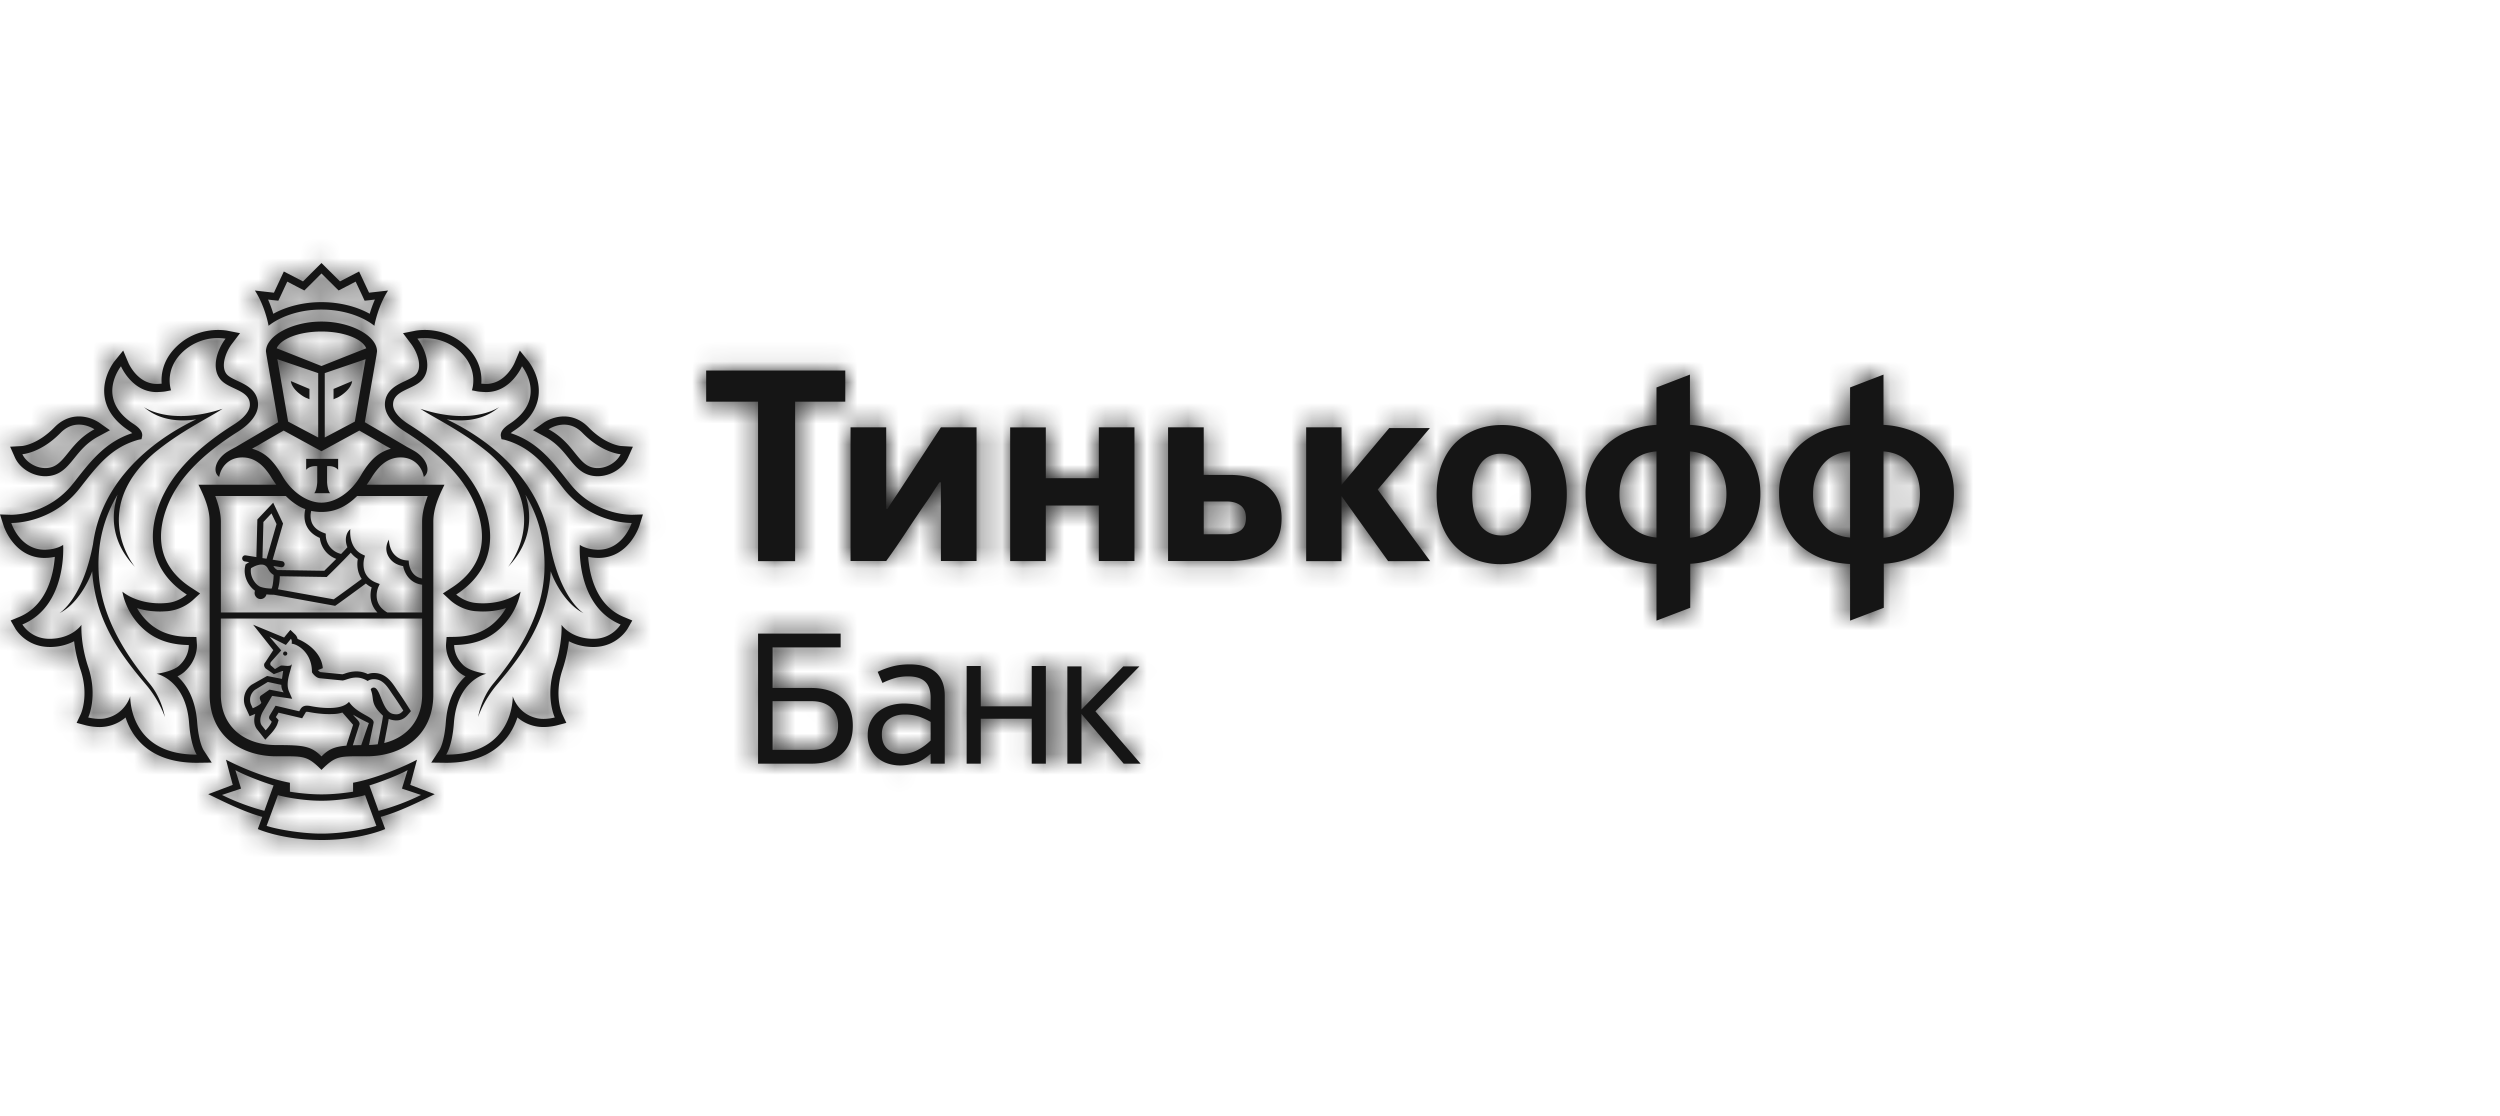 <svg width="121" height="54" xmlns="http://www.w3.org/2000/svg" xmlns:xlink="http://www.w3.org/1999/xlink"><defs><path d="M13.809 31.534a.099.099 0 0 0-.106.092.098.098 0 0 0 .094.106.1.1 0 0 0 .107-.093.1.1 0 0 0-.095-.105zm4.515 7.71l-.445-1.228c.53-.162 1.44-.51 1.848-.741l-.272.893.922.308a11.07 11.07 0 0 1-2.053.768zm-2.763 1.104c-1.072 0-2.295-.247-2.657-.376l.548-1.487c.455.133 1.4.274 2.086.27h.044c.686.004 1.63-.137 2.087-.27l.547 1.487c-.36.129-1.584.376-2.655.376zm-4.817-1.872l.923-.308-.273-.893c.407.231 1.319.58 1.847.74l-.446 1.23a11.115 11.115 0 0 1-2.051-.769zm9.674-.273l-.561-.215.155-.583.17-.634s-.994.542-2.395.948c-.398.114-.698.166-.698.166v.433s-.75.13-1.507.13h-.044c-.758 0-1.506-.13-1.506-.13v-.433s-.302-.052-.698-.166a13.185 13.185 0 0 1-2.395-.948l.168.634.158.583-.563.215-.624.235c.715.346 1.707.85 2.614 1.1l-.214.587s1.152.526 3.069.531v.001h.026c1.92-.006 3.07-.532 3.07-.532l-.216-.587c.908-.25 1.901-.754 2.613-1.1l-.622-.235zm-7.201-23.676l.255.027.11-.233.322-.69.596.31.23.118.185-.183.644-.64.645.64.185.183.23-.119.594-.31.326.69.108.234.255-.027.244-.03a5.811 5.811 0 0 0-.253.691c-.643-.36-1.48-.565-2.334-.565-.85 0-1.686.205-2.332.565a5.875 5.875 0 0 0-.253-.69l.243.03zm2.342.456c1.143 0 2.056.38 2.561.785 0 0 .15-.906.662-1.706l-.92.105-.482-1.026-.924.478-.897-.889-.894.89-.927-.479-.48 1.026-.92-.105c.512.8.661 1.706.661 1.706.509-.405 1.42-.785 2.56-.785zm14.477 15.242s-.397.694-1.31.694h-.01c-1.097-.006-1.538-.677-1.538-.677s.064.873-.331 2.05c-.475 1.42.004 2.433.004 2.433s-.256.07-.55.07c-.113 0-.23-.012-.342-.041-.914-.218-1.142-1.054-1.142-1.054s.084 2.823-3.197 2.823h-.025s.29-.394.374-1.53c.156-2.095 1.57-2.382 1.57-2.382s-.755-.095-1.082-.389c-.511-.465-.474-1.002-.474-1.002 1.153-.016 1.91-.41 2.485-1.08.625-.723.727-1.504.727-1.504s-.62.565-1.82.565a3.42 3.42 0 0 1-.334-.017c-.568-.046-.96-.408-.96-.408 1.249-.804 2.125-2.206 1.348-4.318-.623-1.693-2.118-2.957-3.625-3.91-.5-.314-.78-.663-.78-.963 0-.708 1.003-.73 1.413-1.205.475-.553.177-1.448-.234-1.988 0 0 .139-.028.357-.028.433 0 1.183.11 1.8.75.819.85.48 1.777.48 1.777l.218.043c.131.028.262.033.398.04l.087.002c1.19 0 1.722-1.249 1.722-1.249s1.264 1.561-.597 2.785c-.32.209-.462.403-.425.61l.029.135.133.024c1.349.367 2.032 1.302 2.866 2.364 1.266 1.615 3.057 1.667 3.278 1.667h.024s-.408 1.295-1.613 1.295l-.057-.001c-.554-.02-.838-.233-.838-.233s-.215 2.94 1.971 3.852zm-1.076-3.221c1.477 0 1.971-1.508 1.991-1.573l.166-.531-.554.017h-.002a3.958 3.958 0 0 1-2.98-1.517l-.11-.137c-.755-.964-1.47-1.88-2.751-2.298.037-.034.09-.075.163-.122.679-.448 1.074-.993 1.173-1.625.146-.952-.46-1.71-.486-1.741l-.411-.51-.257.605c-.017.038-.45 1.007-1.359 1.007h-.067l-.18-.01c.032-.433-.047-1.102-.652-1.73-.727-.755-1.618-.869-2.084-.869-.25 0-.415.031-.433.033l-.621.123.383.508c.3.39.573 1.112.25 1.488-.104.12-.316.217-.52.315-.417.193-.99.462-.99 1.148 0 .443.344.907.965 1.301 1.84 1.16 2.974 2.372 3.464 3.71.759 2.056-.231 3.23-1.192 3.848l-.43.278.377.347c.051.045.511.453 1.193.512.13.008.253.016.369.016.436 0 .809-.07 1.111-.162a2.836 2.836 0 0 1-.314.445c-.549.639-1.225.93-2.196.945l-.361.006-.028.363c-.003.074-.03.748.605 1.32.097.089.215.162.338.221-.431.39-.869 1.068-.954 2.23-.071.97-.302 1.329-.305 1.332l-.398.612.72.01c1.192 0 2.104-.33 2.736-.984.374-.387.587-.824.714-1.21a1.935 1.935 0 0 0 1.258.463c.336 0 .618-.072.65-.08l.46-.121-.204-.432c-.015-.034-.399-.9.014-2.134.178-.535.27-1.013.314-1.385.29.152.678.277 1.18.279 1.139 0 1.642-.855 1.664-.89l.224-.393-.415-.172c-1.359-.566-1.66-2.086-1.72-2.908.123.024.263.046.422.05l.07.002zm-1.66-6.452c.275 0 .596.094.9.408.951.97 1.837 1.024 1.837 1.024-.161.358-.628.672-1.11.672-.113 0-.225-.017-.336-.056-.655-.222-.89-1.208-2.04-1.822 0 0 .321-.226.749-.226zm-.936.577c.551.294.872.689 1.153 1.039.277.342.54.67.95.807.146.05.3.074.46.074.615 0 1.234-.378 1.469-.902l.236-.526-.571-.034c-.027 0-.762-.068-1.58-.907-.336-.343-.743-.524-1.181-.524-.536 0-.933.269-.976.296l-.525.371.565.306zm.259 5.236v.02c-.332-2.685-2.274-4.624-4.436-5.802-.2-.108-.385-.199-.563-.286.657.103 1.717.115 2.536-.597 0 0-1.252.924-3.816.085.71.462 2.088 1.114 3.348 2.17 3.147 2.776.896 5.484.896 5.484 1.13-1.185 1.178-2.454.845-3.49.595.994.976 2.202.917 3.691-.087 2.134-1.255 3.979-2.485 5.461-.59.72-.723 1.604-.723 1.604s.239-.78.923-1.583c1.317-1.548 2.444-3.156 2.591-5.474.136.421.698 1.59 1.588 2.03 0 0-1.119-.676-1.621-3.313zM9.499 36.523c-3.28 0-3.196-2.823-3.196-2.823s-.23.836-1.143 1.054c-.11.03-.227.04-.34.04-.295 0-.55-.069-.55-.069s.477-1.014.002-2.433c-.393-1.177-.33-2.05-.33-2.05s-.44.67-1.537.677h-.011c-.912 0-1.31-.694-1.31-.694 2.185-.911 1.971-3.852 1.971-3.852s-.284.213-.838.233l-.058.001c-1.205 0-1.613-1.295-1.613-1.295H.57c.223 0 2.012-.052 3.278-1.667.834-1.062 1.518-1.996 2.865-2.364l.135-.024.03-.135c.037-.207-.104-.401-.425-.61-1.861-1.224-.597-2.784-.597-2.784s.529 1.248 1.722 1.248l.086-.002c.134-.007.267-.012.397-.04l.22-.043s-.34-.926.48-1.776a2.472 2.472 0 0 1 2.155-.723c-.41.54-.707 1.435-.233 1.988.41.475 1.412.497 1.412 1.205 0 .3-.279.65-.78.963-1.507.953-3.002 2.217-3.624 3.91-.776 2.112.1 3.514 1.35 4.318 0 0-.393.362-.962.408a3.416 3.416 0 0 1-.335.017c-1.198 0-1.819-.565-1.819-.565s.103.78.724 1.505c.58.669 1.335 1.063 2.489 1.079 0 0 .036.537-.474 1.002-.328.294-1.082.389-1.082.389s1.414.288 1.57 2.382c.084 1.136.37 1.53.37 1.53H9.5zm.35-.226c-.002-.003-.231-.362-.305-1.332-.085-1.162-.523-1.84-.955-2.23.124-.059.24-.132.338-.22.635-.573.608-1.248.604-1.32l-.025-.364-.363-.006c-.97-.015-1.646-.306-2.195-.945-.127-.15-.23-.299-.314-.445.302.093.672.162 1.11.162.117 0 .24-.008.369-.016a2.172 2.172 0 0 0 1.194-.512l.378-.347-.43-.278c-.965-.619-1.95-1.792-1.194-3.849.49-1.337 1.624-2.548 3.466-3.709.621-.394.962-.858.962-1.301 0-.686-.57-.955-.989-1.148-.203-.098-.416-.195-.519-.315-.324-.376-.05-1.098.25-1.488l.386-.508-.625-.123c-.018-.002-.182-.033-.432-.033-.466 0-1.356.114-2.082.87-.606.627-.686 1.296-.654 1.729l-.18.01h-.066c-.912 0-1.343-.97-1.36-1.007l-.256-.605-.415.51c-.023.03-.63.79-.482 1.74.097.633.494 1.178 1.173 1.626.074.047.125.088.162.122-1.282.418-1.997 1.334-2.752 2.298l-.109.137a3.96 3.96 0 0 1-2.982 1.517L0 24.9l.17.531c.02.065.512 1.573 1.99 1.573l.071-.002c.157-.004.297-.026.421-.05-.06.822-.362 2.342-1.72 2.908l-.416.172.225.392c.021.036.526.89 1.667.89a2.53 2.53 0 0 0 1.178-.278c.044.372.135.85.313 1.385.413 1.234.028 2.1.014 2.134l-.204.432.46.122c.031.007.315.08.65.08a1.933 1.933 0 0 0 1.258-.463c.125.385.34.822.713 1.209.634.654 1.545.984 2.736.984l.721-.01-.399-.612zM2.92 20.96c.304-.314.625-.409.901-.409.426 0 .748.227.748.227-1.15.615-1.386 1.6-2.043 1.822a.986.986 0 0 1-.333.055c-.482 0-.95-.313-1.109-.671 0 0 .885-.054 1.836-1.024zm-.727 2.089c.159 0 .313-.024.46-.074.411-.137.673-.465.95-.807.283-.35.6-.745 1.152-1.04l.567-.304-.526-.372c-.045-.028-.44-.296-.975-.296-.439 0-.846.18-1.183.525-.818.838-1.551.906-1.578.907l-.57.033.234.526c.236.524.854.902 1.47.902zm2.578 4.591c-.061-1.49.32-2.697.916-3.692-.332 1.037-.287 2.306.845 3.49 0 0-2.252-2.707.897-5.483 1.26-1.056 2.637-1.708 3.347-2.17-2.564.839-3.815-.085-3.815-.085.818.712 1.878.7 2.535.597-.177.087-.365.178-.563.286-2.162 1.178-4.104 3.117-4.437 5.802v-.02c-.502 2.637-1.62 3.313-1.62 3.313.89-.44 1.45-1.609 1.586-2.03.148 2.318 1.275 3.926 2.593 5.474.683.802.924 1.583.924 1.583s-.133-.884-.727-1.604c-1.227-1.482-2.395-3.327-2.48-5.46zm10.048-5.432v.532c.183-.223.536-.178.536-.178v.768s-.012.378-.146.541h.766c-.132-.163-.146-.541-.146-.541v-.768s.355-.045.536.178v-.532H14.82zm-.329-3.158c.246.195.387.228.391.23l.096.045v-.501l-.9-.38s.008.291.413.606zm2.139 0c.406-.315.414-.605.414-.605l-.9.379v.501l.095-.044c.005-.003.146-.036.39-.23zm-1.07-1.335l-2.166-.858c.185-.438 1.034-.81 2.166-.812 1.134.002 1.983.374 2.166.812l-2.166.858zm1.615 2.69l-1.456.77v-3.117l1.976-.673-.52 3.02zm.902.828l.666.388h.009l.167.098a1.962 1.962 0 0 0-.904.54c-.01.008-.017.017-.026.027-.056.06-.11.123-.163.188l-.031.04c-.052.067-.1.135-.147.206l-.024.036c-.055.082-.108.17-.161.262-.474.82-1.23 1.31-1.903 1.31-.672 0-1.429-.49-1.902-1.31a5.321 5.321 0 0 0-.158-.258c-.011-.016-.02-.032-.031-.045a4.562 4.562 0 0 0-.141-.198l-.035-.045a3.933 3.933 0 0 0-.158-.184l-.029-.03a1.965 1.965 0 0 0-.905-.54l.17-.097h.007l.667-.388.684-.393 1.827.998.004-.004.005.004 1.828-.998.684.393zm2.626 2.773c-.15.395-.272.822-.272 1.247v2.744c-.57-.096-.638-.713-.64-.74l-.01-.126-.124-.01a.87.87 0 0 1-.552-.265c-.28-.281-.28-.737-.28-.74-.004.022-.308.45.045.918.149.196.364.318.643.366.065.342.32.826.919.9v1.342h-1.686c-.777-.434-.448-1.198-.433-1.23l.066-.146-.148-.056c-.842-.313-.61-1.156-.6-1.192l.035-.123-.115-.055c-.695-.323-.6-1.193-.592-1.23-.213.174-.29.528-.143.876-.08.092-.187.202-.304.324a.947.947 0 0 1-.742-.878l-.002-.103-.094-.036c-.282-.105-.474-.261-.57-.472a.93.93 0 0 1-.04-.594 2.363 2.363 0 0 0 .49.052h.013c.083 0 .165-.006.246-.014.449-.045.95-.238 1.474-.759h3.416zm-2.106 11.957l.188-.984c.01-.059.022-.126.03-.183a1.045 1.045 0 0 0 .364.073c.288 0 .455-.152.567-.281l.144-.17-.118-.184a17.9 17.9 0 0 0-.472-.717 3.686 3.686 0 0 1-.116-.171c-.228-.343-.514-.773-1.088-.773l-.05.001a.826.826 0 0 0-.242.05 1.306 1.306 0 0 0-.56-.129 1.72 1.72 0 0 0-.57.112c-.038.01-.071.022-.099.028l-1.07-.106c-.014-.003-.058-.029-.111-.092v-.005l.231-.093c-.065-.776-.807-1.252-1.22-1.414a.436.436 0 0 0-.12-.218l-.23-.22-.203.244-.1.125-1.5-.62.976 1.23-.385.587c-.141.15.015.3.015.3l.398.276.412-.154c.014 0 .027.003.04.004-.019.063-.045.31-.062.38l-.716-.142-.753.426a.897.897 0 0 0-.296 1.08l.084.183.119.259.263-.11a.02.02 0 0 0 .01-.004c-.095.303-.056.592.112.78l.16.202.212.27.234-.252c.068-.068.292-.319.36-.533l.05-.164-.113-.125-.02-.024.13-.212.934.221.21.05.112-.186.06-.101c.012-.022.015-.025.059-.025.032 0 .066.003.101.011.353.067.678.1.967.1.28 0 .447-.01.647-.077 0 0 .502.572.519.594l-.307.952-.014.058c-.582.047-.865.175-1.208.518-.497-.495-.85-.547-2.186-.547-1.6 0-2.686-.941-2.686-2.446v-3.677h9.742l.001 3.677c0 1.22-.712 2.07-1.836 2.348zm-6-2.079l.05.127c-.033.111-.413.268-.413.268l-.082-.18a.602.602 0 0 1 .196-.715l.616-.377.654.14a.587.587 0 0 0 .112.363l-.685-.132-.41.284c-.07.049-.074.138-.038.222zm5.897 1.039l-.21 1.1a4.407 4.407 0 0 1-.422.035L18.08 35c.067-.313-.773-.412-1.189-1.03-.202.23-.584.298-.968.298-.35 0-.7-.056-.913-.098a.945.945 0 0 0-.155-.015c-.123 0-.235.039-.313.169l-.06.103-1.146-.27-.285.473c-.04.077-.043.141.022.213l.077.085c-.053.167-.291.42-.291.42l-.17-.213c-.135-.151-.113-.428.027-.684l.455-.77.97.14-.15-.344c-.203-.456.105-1.036.138-1.37-.01.1-.103.123-.211.123-.098 0-.207-.019-.28-.019-.028 0-.053.003-.066.013l-.263.16-.207-.184c-.025-.035-.033-.118.028-.18l.48-.54-.567-.665.794.4.242-.295c.067.066.038.237.038.237.248.006.943.392.98 1.292.002.028.002.059.002.088l.018.03c.049.068.185.241.357.258l1.097.109h.004c.12 0 .36-.142.667-.142.168 0 .354.042.553.168 0 0 .1-.08.261-.088l.038-.001c.492 0 .697.447.961.817.199.283.464.702.464.702-.098.117-.189.182-.342.182a.712.712 0 0 1-.141-.015c-.528-.097-.604-1.186-.905-1.272a.183.183 0 0 0-.048-.006c-.098 0-.14.086-.14.086.138.371.057.521.206.808.11.212.307.386.388.47 0 0-.022.16-.045.28zm-1.01 1.142c-.148 0-.285.002-.406.006l.32-1.004c.051-.14-.203-.318-.308-.475.159.1.569.318.766.405-.02.033-.372 1.068-.372 1.068zm-4.78-9.054l.046-1.747.39-.415.246.516-.484 1.677-.198-.031zm.281.541a.689.689 0 0 0 .26.275 3.17 3.17 0 0 1-.048.494c-.008.039-.018.074-.028.11-.006.022-.013.04-.018.055-.119 0-.353-.015-.545-.084-.212-.08-.529-.47-.456-.9.092-.057.305-.177.504-.177.153 0 .258.072.331.227zm4.523.469c-.3.222-1.073.79-1.355.986l-2.701-.487.019-.072c.035-.141.071-.333.073-.559l2.27.037.044-.045c.035-.034.754-.732 1.121-1.133.087.11.196.214.34.306-.05.267-.029.647.19.967zm-3.673-4.015c.324.324.642.526.944.636-.039.157-.09.48.055.8.12.26.335.46.647.593.033.32.236.802.794 1.015-.245.247-.483.481-.579.575l-2.266-.036a.408.408 0 0 1-.179-.166c-.004-.011-.011-.018-.016-.029l.37.06.023.001c.072 0 .134-.05.146-.123a.148.148 0 0 0-.122-.17l-.455-.072.504-1.75-.478-1.01-.766.813-.047 1.82-.515-.083c-.08-.015-.156.043-.17.124a.15.15 0 0 0 .124.17l.216.033a1.6 1.6 0 0 0-.135.084l-.044.03-.012.055c-.125.51.159.995.465 1.212l-.011.064a.287.287 0 0 0 .052.22.283.283 0 0 0 .237.122.29.29 0 0 0 .28-.227c.115.014.22.017.29.017h.061l2.973.539.05-.034c.237-.166 1.141-.826 1.437-1.046.082.071.173.135.282.187-.096.323-.102.82.277 1.212H10.69v-4.389c0-.425-.123-.852-.27-1.247h3.415zm-.41-6.621l1.977.673v3.117l-1.456-.77-.52-3.02zm4.824-.376c0-.761-1.276-1.446-2.684-1.446h-.009c-1.408 0-2.683.685-2.683 1.446l.028.187.562 3.24-.565.328-1.461.857h.005s-.329.17-.482.273c-.556.388-.674.955-.35 1.188.078-.461.442-.943 1.123-.943.49 0 .864.254 1.165.634.078.096.152.2.22.31.085.138.17.261.254.378H9.606c.277.559.54 1.15.54 1.792v8.362c0 2.025 1.55 2.99 3.229 2.99 1.296 0 1.47-.06 2.186.657.712-.716.887-.657 2.185-.657 1.678 0 3.227-.965 3.227-2.99v-8.362c0-.642.263-1.233.54-1.792h-3.765c.084-.117.169-.24.253-.379.07-.11.143-.213.22-.309.303-.382.676-.634 1.167-.634.68 0 1.043.482 1.124.943.323-.233.206-.8-.354-1.188-.15-.104-.48-.273-.48-.273h.006l-1.463-.857-.563-.329.563-3.24.027-.186zm26.886 6.844c.11-.172.22-.342.338-.51h.068v3.81h1.725v-6.47H45.54l-1.931 2.951c-.109.168-.217.331-.325.489-.107.159-.217.328-.324.503h-.068v-3.942h-1.725v6.47h1.725c.325-.451.642-.911.952-1.383.311-.472.624-.938.939-1.397.126-.175.244-.35.351-.521zm5.483.614h2.566v2.686h1.725v-6.47h-1.725v2.462h-2.566v-2.461h-1.725v6.47h1.725v-2.687zm9.432 1.205c-.171.123-.397.185-.675.185h-1.113V24.27h1.1c.288 0 .517.067.688.198.17.133.255.332.255.596 0 .282-.085.485-.255.609zm1.98-.594c0-.664-.229-1.177-.685-1.544-.458-.365-1.07-.549-1.84-.549H58.26v-2.302h-1.725v6.47h3.044c.743 0 1.338-.166 1.782-.496.446-.332.668-.857.668-1.58zm20.43.78a1.932 1.932 0 0 1-.666.17v-4.18c.566.044 1.002.257 1.307.64.306.385.46.86.46 1.423 0 .337-.05.632-.15.888a2.01 2.01 0 0 1-.39.647 1.745 1.745 0 0 1-.56.411zm-2.285.158a2.077 2.077 0 0 1-.69-.172 1.724 1.724 0 0 1-.572-.411 1.944 1.944 0 0 1-.387-.642 2.468 2.468 0 0 1-.143-.88c0-.563.157-1.038.469-1.422.313-.384.754-.597 1.323-.642v4.169zm4.046.29c.303-.29.541-.638.718-1.045a3.48 3.48 0 0 0 .264-1.39c0-.484-.086-.925-.258-1.322a3.072 3.072 0 0 0-.71-1.025 3.287 3.287 0 0 0-1.081-.675 4.425 4.425 0 0 0-1.36-.285v-2.433l-1.619.623v1.81c-.479.028-.93.126-1.35.298-.421.173-.787.402-1.094.689a3.137 3.137 0 0 0-.726 1.018 3.138 3.138 0 0 0-.264 1.302c0 .521.081.986.244 1.397.163.41.396.763.7 1.057.302.297.664.527 1.085.69.422.162.89.257 1.405.283v2.741l1.633-.623v-2.13a4.16 4.16 0 0 0 1.338-.291 3.304 3.304 0 0 0 1.075-.69zm8.558-1.507c-.099.255-.23.47-.39.647-.161.176-.35.314-.56.411a1.936 1.936 0 0 1-.667.172v-4.182c.565.045 1.001.258 1.307.642.306.384.458.859.458 1.423 0 .335-.048.631-.148.887zm-3.234 1.217a2.066 2.066 0 0 1-.693-.172 1.717 1.717 0 0 1-.57-.412 1.926 1.926 0 0 1-.387-.641 2.466 2.466 0 0 1-.142-.88c0-.563.155-1.038.468-1.422.312-.384.754-.597 1.324-.642v4.169zm4.763-.755c.175-.406.263-.869.263-1.39 0-.484-.085-.925-.257-1.322a3.066 3.066 0 0 0-.71-1.025 3.29 3.29 0 0 0-1.082-.675 4.394 4.394 0 0 0-1.36-.285v-2.433l-1.617.622v1.811a4.18 4.18 0 0 0-1.352.298c-.42.173-.785.402-1.093.689-.307.285-.55.626-.726 1.018a3.137 3.137 0 0 0-.265 1.302c0 .521.08.987.245 1.397.163.41.395.762.7 1.058.302.296.664.526 1.085.689.42.162.89.256 1.406.283v2.74l1.631-.621v-2.132a4.19 4.19 0 0 0 1.339-.29 3.334 3.334 0 0 0 1.075-.69c.302-.29.542-.637.718-1.044zM34.179 19.44h2.511v7.72h1.794v-7.72h2.427v-1.507h-6.732v1.507zm35.028 1.277H67.24l-2.31 2.75v-2.783h-1.711v6.476h1.71v-3.15l2.257 3.15h2.034l-2.538-3.465 2.525-2.978zm4.805 3.995a2.17 2.17 0 0 1-.272.63c-.12.18-.267.321-.444.422a1.192 1.192 0 0 1-.607.153c-.463 0-.818-.176-1.065-.523-.245-.348-.369-.84-.369-1.476 0-.563.12-1.031.356-1.401.237-.371.582-.557 1.036-.557.482 0 .846.184 1.092.55.247.366.368.845.368 1.436 0 .273-.031.528-.095.766zm.946-3.241a2.746 2.746 0 0 0-.996-.668 3.414 3.414 0 0 0-1.273-.232c-.461 0-.885.077-1.273.232-.39.154-.723.375-1.004.66-.28.288-.496.642-.65 1.06-.153.418-.23.893-.23 1.423 0 .51.074.974.223 1.389.148.415.36.767.63 1.058.272.29.599.516.984.676a3.37 3.37 0 0 0 1.293.237c.46 0 .885-.078 1.274-.232a2.82 2.82 0 0 0 1.003-.668c.28-.291.5-.646.656-1.065.159-.418.238-.893.238-1.423 0-.51-.077-.975-.231-1.388a3.065 3.065 0 0 0-.644-1.06zM40.563 35.12c0-.373-.114-.663-.342-.872-.228-.208-.544-.313-.95-.313h-1.878v2.36h1.879c.411 0 .729-.1.953-.3.225-.198.338-.49.338-.876zm-1.33-1.823c.636 0 1.135.152 1.498.455.363.303.545.76.545 1.372 0 .594-.177 1.048-.53 1.364-.353.315-.848.473-1.484.473H36.69v-6.294h3.998v.667h-3.295v1.963h1.84zm5.81 1.644a3.27 3.27 0 0 0-.576-.261 2.184 2.184 0 0 0-.691-.097c-.307 0-.566.082-.777.247-.212.164-.317.4-.317.71 0 .31.09.545.269.706.179.161.438.242.777.242.249-.013.487-.08.715-.204.227-.122.426-.27.6-.444v-.9zm-1.012-2.785c.546 0 .965.128 1.257.382.292.255.438.637.438 1.146v3.277h-.684v-.464h-.019c-.25.226-.5.374-.747.445-.247.071-.483.106-.708.106-.186 0-.372-.027-.558-.081a1.484 1.484 0 0 1-.506-.26 1.322 1.322 0 0 1-.366-.458 1.518 1.518 0 0 1-.14-.685c0-.23.043-.44.13-.626.087-.187.208-.345.366-.477.157-.132.344-.233.559-.304a2.25 2.25 0 0 1 .708-.106c.205 0 .412.02.622.062.208.041.428.125.66.252v-.585c0-.364-.092-.63-.274-.795-.183-.166-.456-.248-.82-.248-.23 0-.445.028-.643.086a3.776 3.776 0 0 0-.595.232l-.231-.537c.225-.108.462-.195.713-.262.25-.066.53-.1.838-.1zm5.905 4.805v-2.175H47.47v2.175h-.684v-4.728h.684v1.953h2.466v-1.953h.684v4.728h-.684zm5.212-4.708l-2.13 2.175 2.188 2.533h-.82l-2.042-2.407v2.407h-.684v-4.708h.684v2.088l2.023-2.088h.78z" id="tinkoff-w_a"/></defs><g fill="none" fill-rule="evenodd"><mask id="tinkoff-w_b" fill="#fff"><use xlink:href="#tinkoff-w_a"/></mask><use fill="#151515" fill-rule="nonzero" xlink:href="#tinkoff-w_a"/><g mask="url(#tinkoff-w_b)" fill="#151515"><path d="M0 0h120.8v53.8H0z"/></g></g></svg>